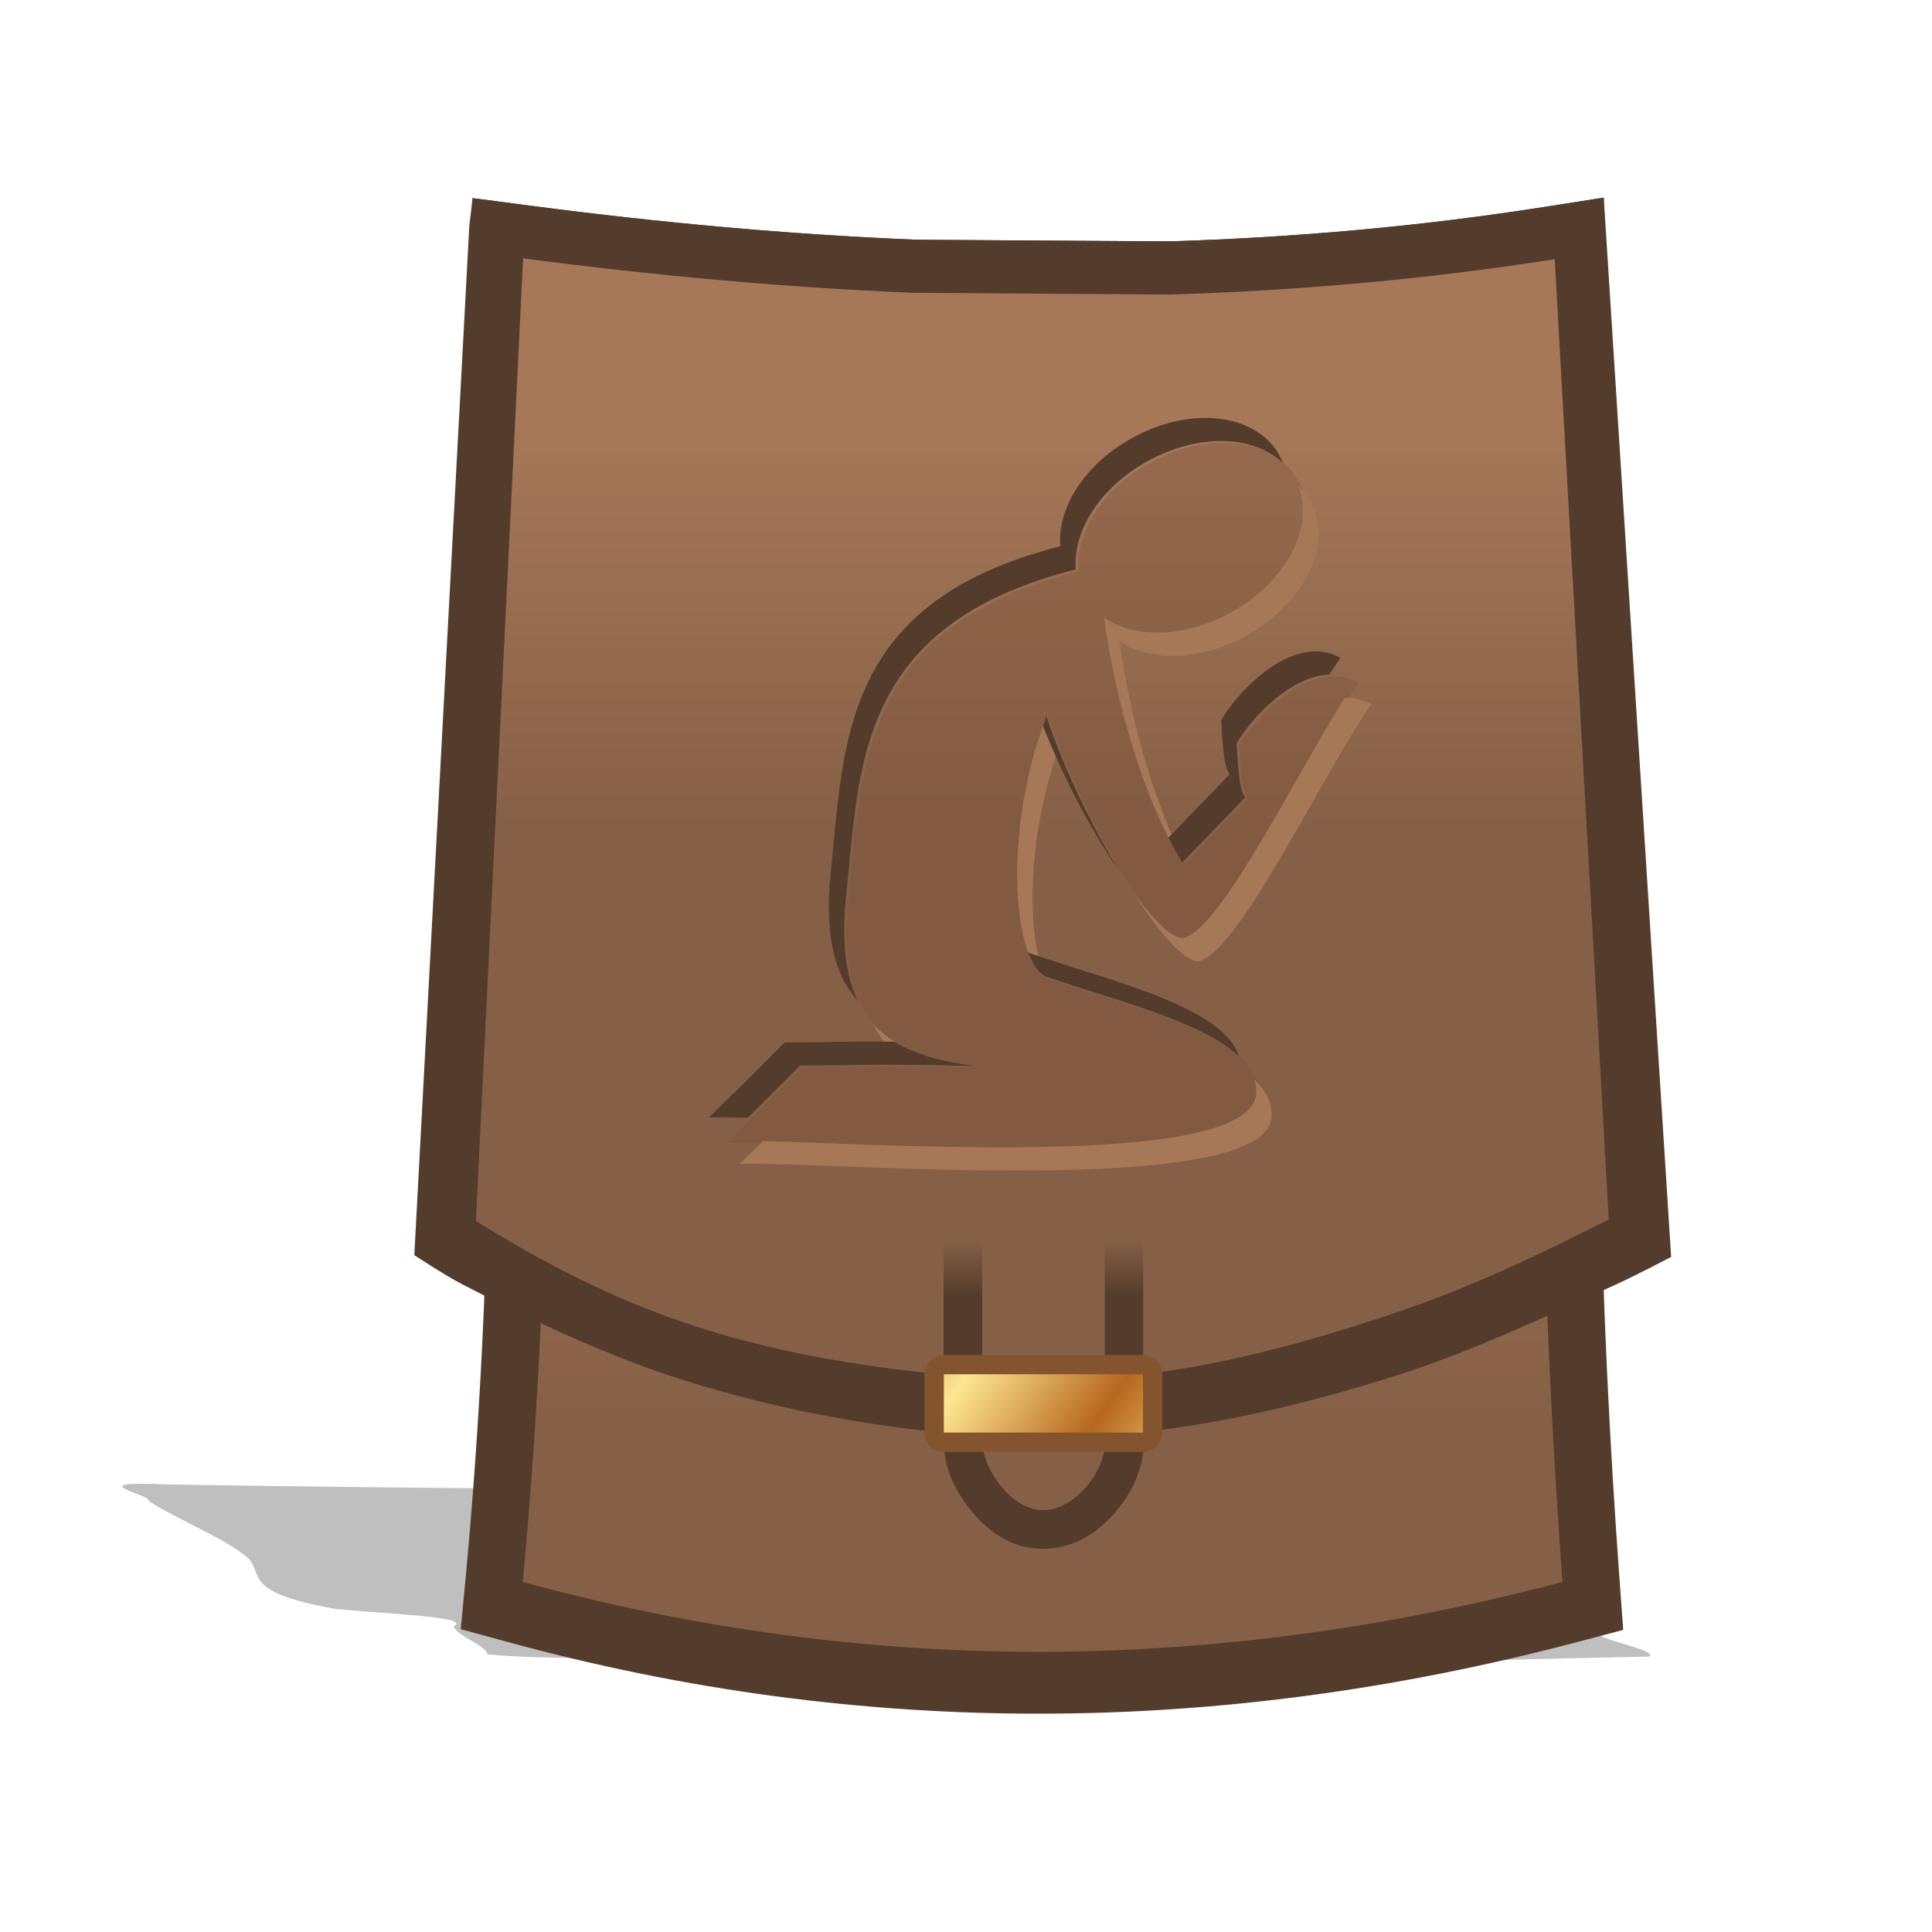 <svg height="500" viewBox="0 0 132.292 132.292" width="500" xmlns="http://www.w3.org/2000/svg" xmlns:xlink="http://www.w3.org/1999/xlink"><linearGradient id="a" gradientUnits="userSpaceOnUse" x1="-437.628" x2="-437.628" xlink:href="#b" y1="41.71" y2="89.679"/><linearGradient id="b"><stop offset="0" stop-color="#a77858"/><stop offset="1" stop-color="#866046"/></linearGradient><linearGradient id="c" gradientUnits="userSpaceOnUse" x1="-437.628" x2="-437.628" xlink:href="#b" y1=".325" y2="36.544"/><filter id="d" color-interpolation-filters="sRGB" height="1.02" width="1.022" x="-.011" y="-.01"><feGaussianBlur stdDeviation=".738"/></filter><filter id="e" color-interpolation-filters="sRGB" height="1.021" width="1.023" x="-.012" y="-.01"><feGaussianBlur stdDeviation=".791"/></filter><linearGradient id="f" gradientTransform="matrix(.344 0 0 1.068 36.569 -4.095)" gradientUnits="userSpaceOnUse" x1="66.048" x2="66.048" y1="77.645" y2="81.38"><stop offset="0" stop-color="#533c2c" stop-opacity="0"/><stop offset="1" stop-color="#533c2c"/></linearGradient><linearGradient id="g" gradientTransform="matrix(.344 0 0 1.068 36.569 -4.095)" gradientUnits="userSpaceOnUse" x1="66.048" x2="66.048" y1="77.645" y2="81.38"><stop offset="0" stop-color="#866046" stop-opacity="0"/><stop offset="1" stop-color="#866046"/></linearGradient><linearGradient id="h" gradientTransform="matrix(.709 0 0 .842 115.346 -236.162)" gradientUnits="userSpaceOnUse" spreadMethod="reflect" x1="-75.162" x2="-56.491" y1="363.896" y2="379.598"><stop offset="0" stop-color="#9f571d"/><stop offset=".511" stop-color="#fde791"/><stop offset="1" stop-color="#b7671e"/></linearGradient><filter id="i" color-interpolation-filters="sRGB" height="1.614" width="1.096" x="-.048" y="-.307"><feGaussianBlur stdDeviation="2.098"/></filter><path d="m78.281 96.83c-4.481.053-9.165.254-13.94.289-19.345.374-39.899.188-60.495-.242-6.223-.383-.766 1.024-1.207 1.478 2.049 1.739 5.452 3.496 6.877 5.226.998 1.484-.417 3.045 5.988 4.522 3.525.447 9.263.691 8.052 1.538.085.832 2.195 1.71 2.303 2.542 3.253.424 8.243.298 12.232.505 15.502.474 31.093.714 45.349.333 7.472-.158 14.595-.448 21.965-.638.51-.523-2.487-1.258-3.33-1.873-.768-.629-4.646-1.272-3.755-1.874 5.766-.115 5.082-1.162 3.623-1.947-3.182-1.615-10.245-3.134-12.965-4.761-3.631-1.699-7.464-3.396-10.697-5.098z" filter="url(#i)" opacity=".5" transform="matrix(1 0 0 .76 7.525 28.02)"/><g stroke-width="1.309" transform="matrix(.764 0 0 .764 405.739 28.634)"><path d="m-392.542-18.95c-11.241 1.765-22.489 2.759-33.744 3.104l-22.662-.148c-11.514-.476-23.043-1.535-34.578-3.049l-5.19-.68.51 48.144.164 2.992c1.321 24.287.959 48.551-1.324 72.807l-.408 4.318 4.185 1.143c31.934 8.717 64.003 8.424 95.86.012l4.138-1.092-.311-4.272v-.002c-1.801-24.67-2.421-49.287-1.198-73.91l-.056-2.375-.178-47.81z" fill="#533c2c"/><path d="m-484.219 104.308c31.063 8.479 62.121 8.203 93.183 0-1.813-24.833-2.44-49.664-1.224-74.162l.528-44.396c-11.482 1.803-22.962 2.817-34.429 3.167l-22.936-.149c-11.706-.482-23.405-1.558-35.09-3.092l1.319 45.291c1.321 24.295.956 48.816-1.352 73.341z" fill="url(#a)"/></g><g stroke-width="1.309" transform="matrix(.764 0 0 .764 405.739 28.634)"><path d="m-446.553 90.92c5.922.582 11.936.617 17.85-.037 7.641-.845 15.182-2.685 22.514-4.995 6.909-2.177 13.492-5.299 20.083-8.305 1.632-.744 4.812-2.408 4.812-2.408l-6.041-94.942-5.209.818c-11.241 1.765-22.489 2.759-33.744 3.104l-22.662-.148c-11.514-.476-23.043-1.535-34.578-3.049l-5.19-.68-.295 2.531-4.926 92.206s2.784 1.831 4.262 2.595c6.52 3.37 13.212 6.531 20.218 8.718 7.433 2.32 15.155 3.832 22.904 4.593z" fill="#533c2c"/><path d="m-406.188 80.241c6.653-2.239 12.342-4.917 19.303-8.419l-4.846-86.071c-11.482 1.803-22.962 2.817-34.429 3.167l-22.936-.149c-11.706-.482-23.405-1.558-35.09-3.092l-4.233 86.279c6.444 3.984 12.303 6.964 18.963 9.202 7.351 2.471 15.098 3.786 22.815 4.547 5.951.587 12.001.71 17.939 0 7.668-.917 15.195-3 22.514-5.463z" fill="url(#c)"/><path d="m190.958 108.929c-1.635-.008-3.408.456-5.088 1.389-1.92 1.066-3.384 2.558-4.207 4.188-.522 1.033-.784 2.151-.69 3.221-15.029 3.797-14.813 13.449-15.741 22.4-.933 9.004 3.32 10.889 8.878 11.642-8.009-.183-6.946-.052-12.023-.038 0 0-4.856 4.856-5.23 5.155 5.554-.239 36.361 2.522 36.483-3.309.084-3.997-8.261-5.83-14.354-7.922-2.248-.772-3.13-9.774-.021-17.87 2.118 6.473 6.935 14.797 9.219 15.204 2.593.023 8.666-12.88 11.987-17.612-2.975-1.666-6.644 1.733-8.174 4.251.065 1.383.17 3.304.588 3.719l-4.327 4.471c-2.763-4.608-4.578-11.17-5.349-16.774-.027.013-.053.027-.079.041.019-.023.04-.046.06-.07.834.578 1.861.913 2.948 1.01 1.819.163 3.859-.291 5.779-1.357 1.92-1.066 3.384-2.559 4.207-4.188.823-1.63 1.002-3.472.152-5.003-.85-1.531-2.508-2.353-4.327-2.516-.227-.02-.458-.031-.692-.032z" fill="#774f37" opacity=".33" transform="matrix(1.309 0 0 1.309 -671.313 -140.397)"/><path d="m741.664 423.41c2.05 5.328 1.208 11.391-1.539 16.83-3.112 6.16-8.643 11.801-15.9 15.83-7.258 4.03-14.97 5.745-21.844 5.129-4.106-.367-7.99-1.633-11.141-3.818-.075.088-.153.174-.227.262.101-.051.196-.102.299-.152 2.913 21.182 9.772 45.982 20.215 63.398l.451-.467c-8.458-16.762-14.097-38.252-16.666-56.932-.103.05-.198.101-.299.152.074-.088.152-.174.227-.262 3.151 2.186 7.035 3.451 11.141 3.818 6.874.616 14.586-1.099 21.844-5.129 7.257-4.029 12.789-9.67 15.9-15.83 3.111-6.161 3.786-13.123.574-18.908-.824-1.483-1.851-2.787-3.035-3.922zm12.355 54.783c-.114.001-.229.012-.344.016-12.925 20.338-33.334 62.301-42.43 62.221-3.059-.546-7.323-4.863-11.908-11.283 6.043 9.646 11.972 16.581 15.908 17.283 9.801.086 32.751-48.68 45.303-66.564-2.108-1.181-4.307-1.689-6.529-1.672zm-77.617 4.771c-11.337 29.524-8.632 62.234-.795 67.115-4.2-11.39-4.278-35.685 3.873-58.611-1.136-2.888-2.174-5.742-3.078-8.504zm-44.898 79.713c2.271 4.73 5.554 8.134 9.586 10.619 4.155.051 9.503.148 16.963.318-10.837-1.467-20.351-4.086-26.549-10.938zm98.754 14.43c.333 1.067.499 2.18.475 3.34-.411 19.621-92.679 13.509-127.752 12.566-3.023 2.981-5.655 5.556-6.137 5.941 20.991-.903 137.427 9.533 137.889-12.508.074-3.52-1.599-6.592-4.475-9.34z" fill="#a77858" filter="url(#d)" transform="matrix(.346 0 0 .346 -671.313 -140.397)"/><path d="m717.73 405.699c-6.18-.03-12.879 1.726-19.229 5.252-7.257 4.03-12.791 9.668-15.902 15.828-1.972 3.903-2.963 8.13-2.609 12.174-56.803 14.351-55.986 50.83-59.492 84.662-1.707 16.475 1.19 26.632 7.006 33.062-3.03-6.311-4.257-14.987-3.006-27.062 3.506-33.832 2.69-70.311 59.492-84.662-.354-4.043.638-8.269 2.609-12.172 3.111-6.16 8.645-11.801 15.902-15.83 6.35-3.526 13.048-5.28 19.229-5.25.883.004 1.757.044 2.615.121 5.112.458 9.885 2.298 13.318 5.588-.272-.706-.589-1.401-.965-2.078-3.212-5.785-9.479-8.894-16.354-9.51-.859-.077-1.732-.117-2.615-.121zm28.289 60.494c-9.629.074-19.665 10.005-24.361 17.74.245 5.226.642 12.486 2.223 14.057l-15.902 16.432c1.133 2.246 2.315 4.409 3.549 6.467l16.354-16.898c-1.581-1.571-1.978-8.831-2.223-14.057 4.641-7.643 14.494-17.421 24.018-17.725 1.002-1.576 1.97-3.057 2.873-4.344-2.108-1.181-4.307-1.689-6.529-1.672zm-69.617 16.771c-.32.832-.624 1.667-.922 2.504 5.356 13.621 12.968 28.03 19.857 37.678-7.209-11.506-14.581-26.874-18.936-40.182zm-4.795 61.115c1.281 3.475 2.943 5.76 4.875 6.424 17.661 6.065 40.312 11.559 49.775 20.604-4.004-12.836-32.517-19.303-53.775-26.604-.298-.102-.59-.246-.875-.424zm-40.176 23.17c-7.899-.02-10.826.186-22.82.219 0 0-18.355 18.356-19.768 19.486 2.304-.099 5.811-.058 10.135.059 5.84-5.76 13.633-13.545 13.633-13.545 19.191-.053 15.169-.546 45.441.146-7.965-1.078-15.216-2.776-20.963-6.318-2.168-.027-4.033-.043-5.658-.047z" fill="#533c2c" filter="url(#e)" transform="matrix(.346 0 0 .346 -671.313 -140.397)"/></g><g transform="translate(5.311 6.011)"><g><path d="m59.299 76.971v15.275c-.095 1.963.671 3.624 1.769 5.032 1.125 1.442 2.775 2.779 5.076 2.76 2.263-.019 3.959-1.285 5.141-2.778 1.141-1.441 1.94-3.276 1.686-5.363v-14.926h-2.645v15.11c.373 2.369-1.945 5.292-4.202 5.31-2.199.018-4.326-2.96-4.178-5.104v-15.316z" fill="url(#f)"/><path d="m66.123 97.391c2.257-.019 4.575-2.942 4.202-5.31v-15.11h-8.38v15.316c-.148 2.144 1.979 5.122 4.178 5.104z" fill="url(#g)"/></g><g stroke-linecap="round" stroke-linejoin="round"><path d="m59.318 86.77a1.323 1.323 0 0 0 -1.324 1.324v3.986a1.323 1.323 0 0 0 1.324 1.324h13.635a1.323 1.323 0 0 0 1.324-1.324v-3.986a1.323 1.323 0 0 0 -1.324-1.324zm1.322 2.646h10.99v1.342h-10.99z" fill="#84542e"/><path d="m59.318 92.081h13.636v-3.988h-13.636z" fill="url(#h)" stroke-width="2.646"/></g></g></svg>